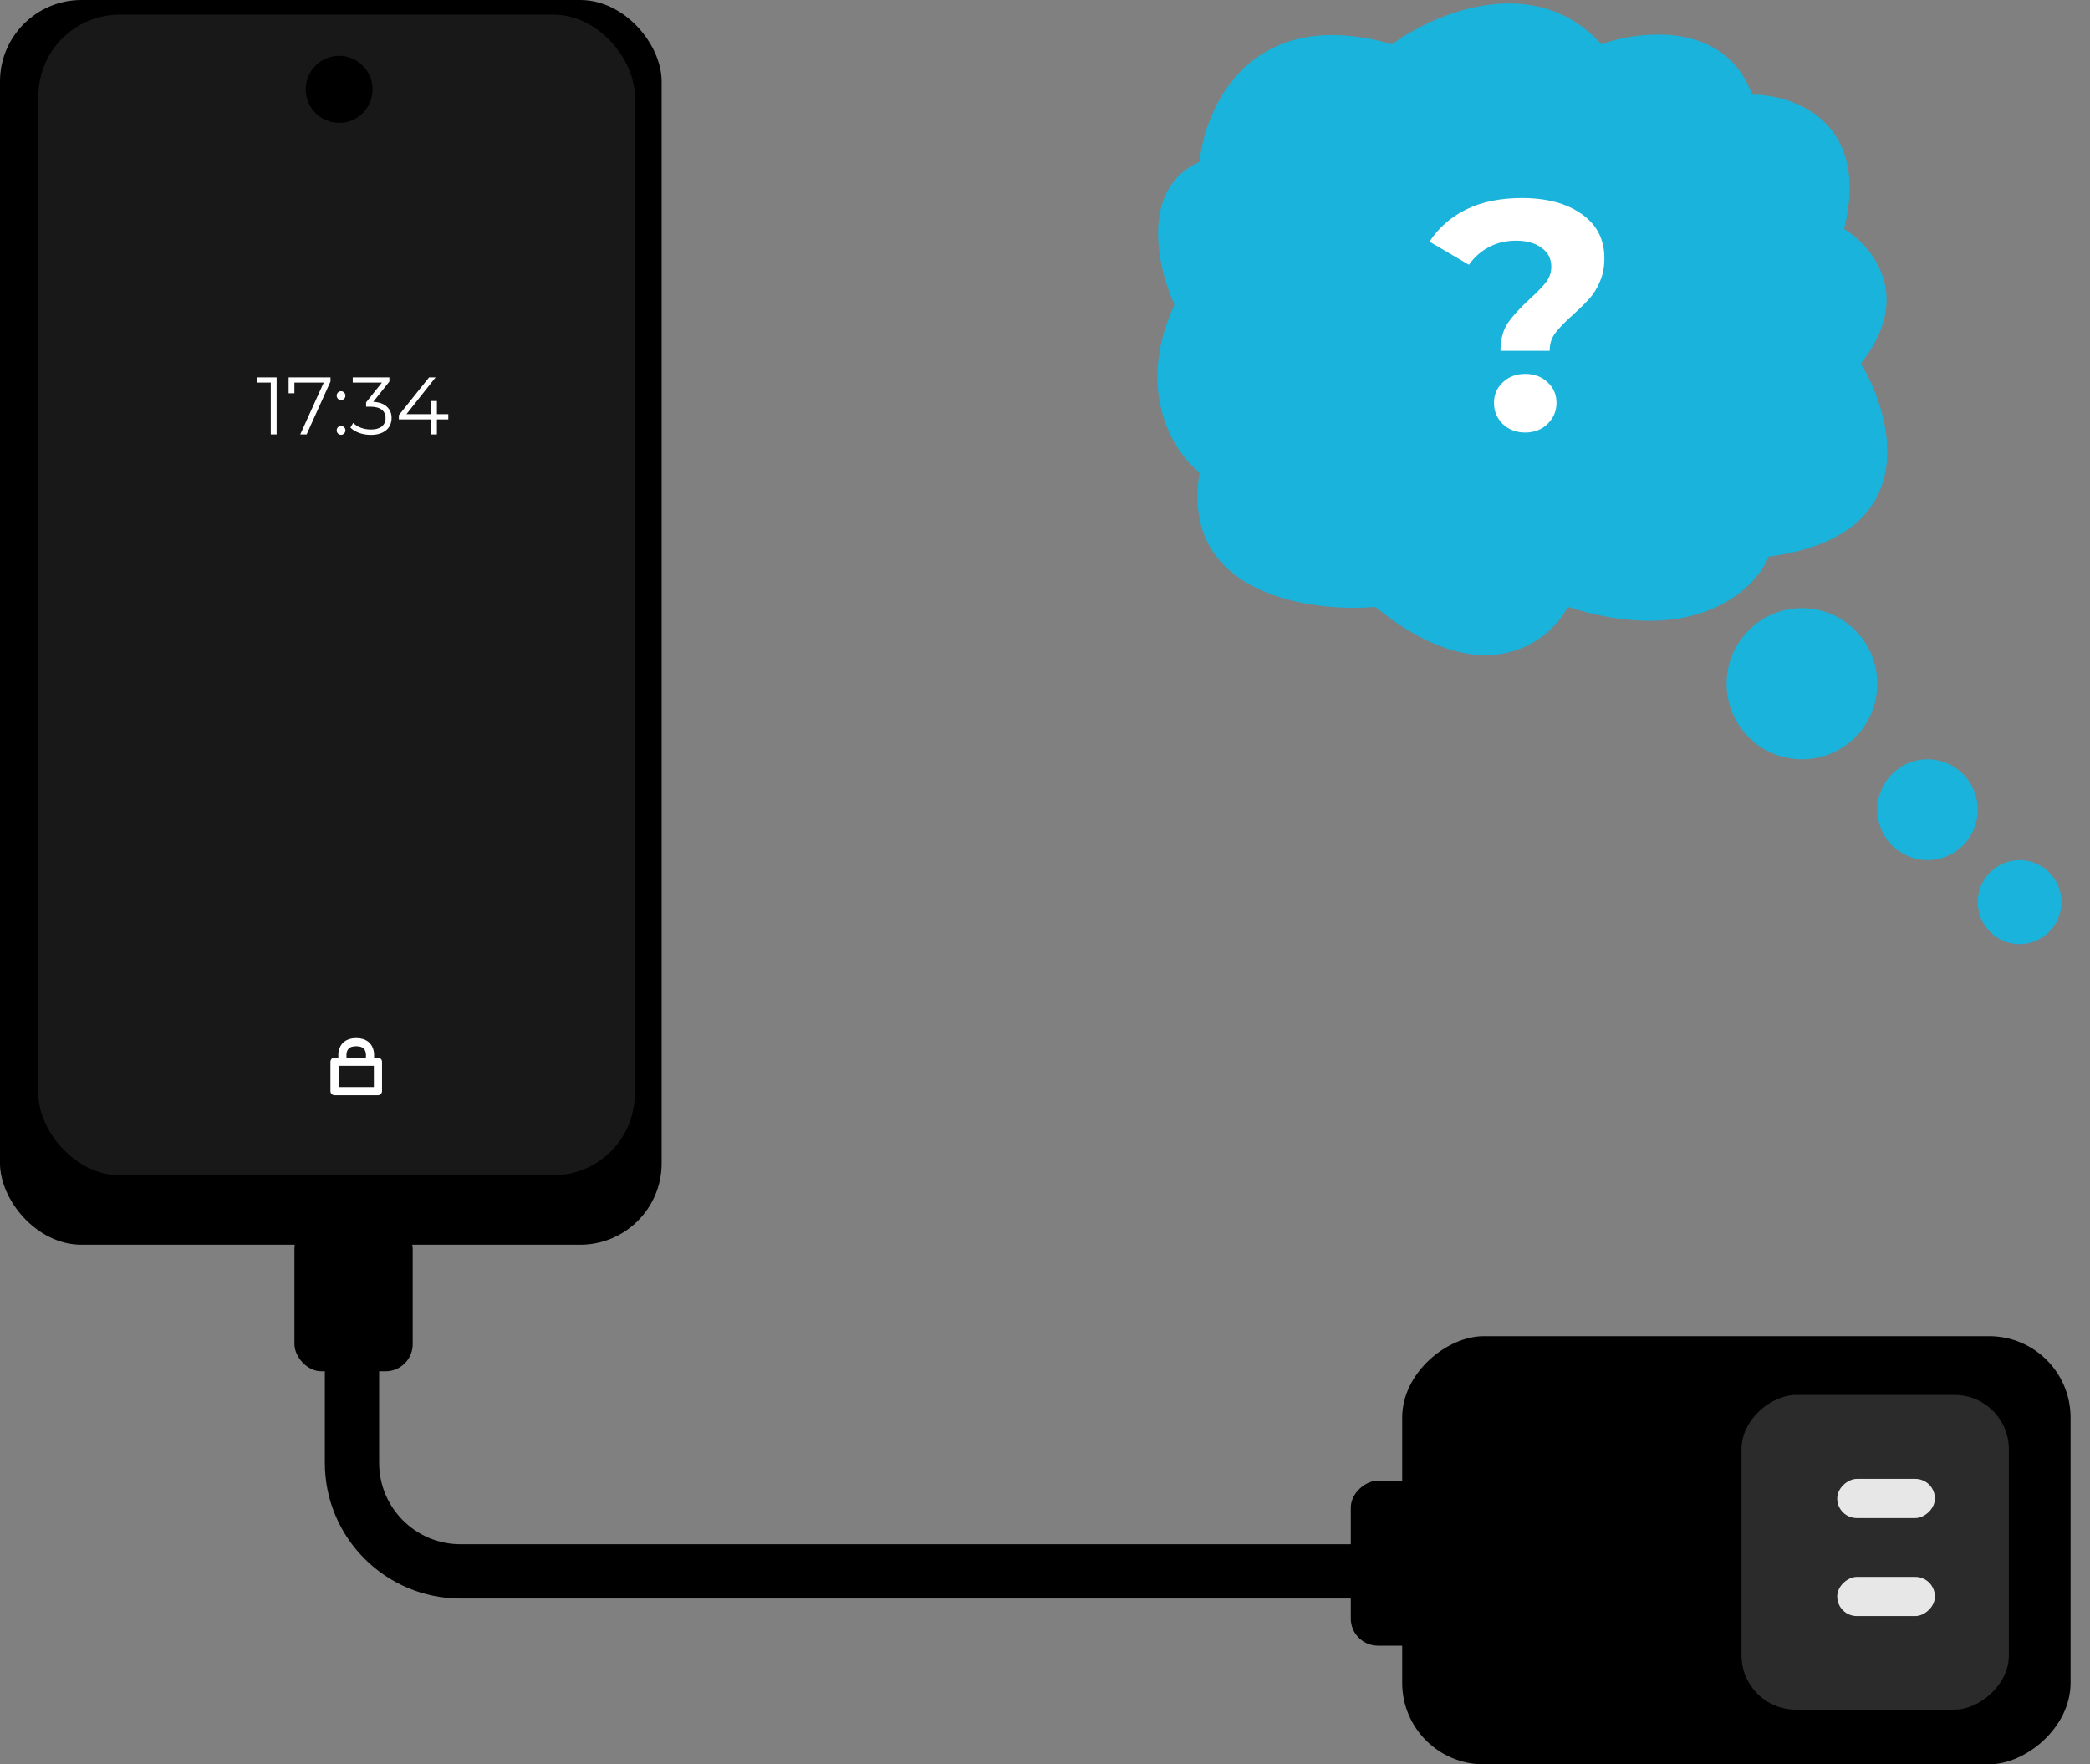 <svg width="77" height="65" viewBox="0 0 77 65" fill="none" xmlns="http://www.w3.org/2000/svg">
<rect x="0" y="0" width="77" height="65" fill="#808080" stroke="none"/>
<rect width="24.376" height="45.858" rx="3" fill="black"/>
<rect x="76.284" y="49.226" width="15.774" height="24.624" rx="3" transform="rotate(90 76.284 49.226)" fill="black"/>
<rect x="74.011" y="51.393" width="11.593" height="9.85" rx="2" transform="rotate(90 74.011 51.393)" fill="#2C2B2B"/>
<rect x="71.286" y="54.484" width="1.444" height="3.599" rx="0.722" transform="rotate(90 71.286 54.484)" fill="#E7E7E7"/>
<rect x="71.286" y="58.095" width="1.444" height="3.599" rx="0.722" transform="rotate(90 71.286 58.095)" fill="#E7E7E7"/>
<rect x="11.605" y="41.855" width="2.652" height="2.851" rx="1.326" fill="#D9D9D9"/>
<rect x="10.848" y="45.01" width="4.357" height="5.511" rx="1" fill="black"/>
<rect x="55.259" y="54.548" width="6.082" height="5.493" rx="1" transform="rotate(90 55.259 54.548)" fill="black"/>
<path d="M50.486 57.892H16.968C14.759 57.892 12.968 56.102 12.968 53.892V47.592" stroke="black" stroke-width="2"/>
<rect x="2.031" y="40.763" width="20.314" height="4.076" fill="black"/>
<rect x="1.414" y="0.537" width="21.972" height="42.761" rx="3" fill="#181818"/>
<ellipse cx="12.495" cy="3.292" rx="1.231" ry="1.235" fill="black"/>
<path d="M10.192 13.903V16.003H9.976V14.095H9.481V13.903H10.192ZM12.176 13.903V14.056L11.297 16.003H11.063L11.927 14.095H10.847V14.488H10.634V13.903H12.176ZM12.564 14.74C12.52 14.74 12.482 14.724 12.45 14.692C12.42 14.66 12.405 14.621 12.405 14.575C12.405 14.529 12.42 14.491 12.45 14.461C12.482 14.429 12.52 14.413 12.564 14.413C12.608 14.413 12.646 14.429 12.678 14.461C12.71 14.491 12.726 14.529 12.726 14.575C12.726 14.621 12.71 14.66 12.678 14.692C12.646 14.724 12.608 14.74 12.564 14.74ZM12.564 16.018C12.52 16.018 12.482 16.002 12.45 15.97C12.42 15.938 12.405 15.899 12.405 15.853C12.405 15.807 12.42 15.769 12.45 15.739C12.482 15.707 12.52 15.691 12.564 15.691C12.608 15.691 12.646 15.707 12.678 15.739C12.71 15.769 12.726 15.807 12.726 15.853C12.726 15.899 12.71 15.938 12.678 15.97C12.646 16.002 12.608 16.018 12.564 16.018ZM13.752 14.803C13.972 14.815 14.139 14.875 14.253 14.983C14.369 15.089 14.427 15.228 14.427 15.4C14.427 15.52 14.398 15.627 14.34 15.721C14.282 15.813 14.196 15.886 14.082 15.94C13.968 15.994 13.829 16.021 13.665 16.021C13.513 16.021 13.369 15.997 13.233 15.949C13.099 15.899 12.991 15.833 12.909 15.751L13.014 15.58C13.084 15.652 13.177 15.711 13.293 15.757C13.409 15.801 13.533 15.823 13.665 15.823C13.837 15.823 13.97 15.786 14.064 15.712C14.158 15.636 14.205 15.532 14.205 15.4C14.205 15.27 14.158 15.168 14.064 15.094C13.97 15.02 13.828 14.983 13.638 14.983H13.488V14.824L14.07 14.095H12.996V13.903H14.346V14.056L13.752 14.803ZM16.516 15.451H16.096V16.003H15.88V15.451H14.695V15.295L15.808 13.903H16.048L14.974 15.259H15.886V14.773H16.096V15.259H16.516V15.451Z" fill="white"/>
<path d="M12.629 39.044C12.629 39.044 12.476 38.394 13.124 38.394C13.771 38.394 13.619 39.044 13.619 39.044M12.324 39.116H13.924V40.199H12.324V39.116Z" stroke="white" stroke-width="0.3" stroke-linecap="round" stroke-linejoin="round"/>
<path d="M64.549 3.486C63.562 0.763 60.437 1.114 58.998 1.629C56.53 -1.094 52.83 0.495 51.288 1.629C46.106 0.144 44.4 3.899 44.194 5.961C41.974 6.952 42.652 9.881 43.269 11.222C41.789 14.44 43.269 16.689 44.194 17.41C43.454 21.866 48.204 22.568 50.671 22.361C54.618 25.579 57.044 23.702 57.764 22.361C62.452 23.847 64.652 21.742 65.166 20.505C70.84 19.762 69.792 15.451 68.558 13.388C70.532 10.912 68.969 9.056 67.941 8.437C68.928 4.476 66.091 3.486 64.549 3.486Z" fill="#19B3DB"/>
<ellipse cx="66.388" cy="25.19" rx="2.776" ry="2.785" fill="#19B3DB"/>
<ellipse cx="71.014" cy="29.831" rx="1.85" ry="1.857" fill="#19B3DB"/>
<ellipse cx="74.406" cy="33.235" rx="1.542" ry="1.547" fill="#19B3DB"/>
<path d="M55.281 12.923C55.281 12.507 55.373 12.163 55.557 11.891C55.749 11.619 56.025 11.319 56.385 10.991C56.649 10.751 56.841 10.551 56.961 10.391C57.089 10.223 57.153 10.035 57.153 9.827C57.153 9.531 57.033 9.299 56.793 9.131C56.561 8.955 56.249 8.867 55.857 8.867C55.481 8.867 55.145 8.947 54.849 9.107C54.561 9.259 54.317 9.475 54.117 9.755L52.665 8.903C53.001 8.391 53.453 7.995 54.021 7.715C54.597 7.435 55.277 7.295 56.061 7.295C56.981 7.295 57.717 7.491 58.269 7.883C58.829 8.275 59.109 8.819 59.109 9.515C59.109 9.843 59.053 10.131 58.941 10.379C58.837 10.627 58.705 10.839 58.545 11.015C58.393 11.183 58.193 11.379 57.945 11.603C57.649 11.867 57.433 12.091 57.297 12.275C57.161 12.451 57.093 12.667 57.093 12.923H55.281ZM56.193 15.935C55.865 15.935 55.589 15.831 55.365 15.623C55.149 15.407 55.041 15.147 55.041 14.843C55.041 14.539 55.149 14.287 55.365 14.087C55.581 13.879 55.857 13.775 56.193 13.775C56.529 13.775 56.805 13.879 57.021 14.087C57.237 14.287 57.345 14.539 57.345 14.843C57.345 15.147 57.233 15.407 57.009 15.623C56.793 15.831 56.521 15.935 56.193 15.935Z" fill="white"/>
</svg>
